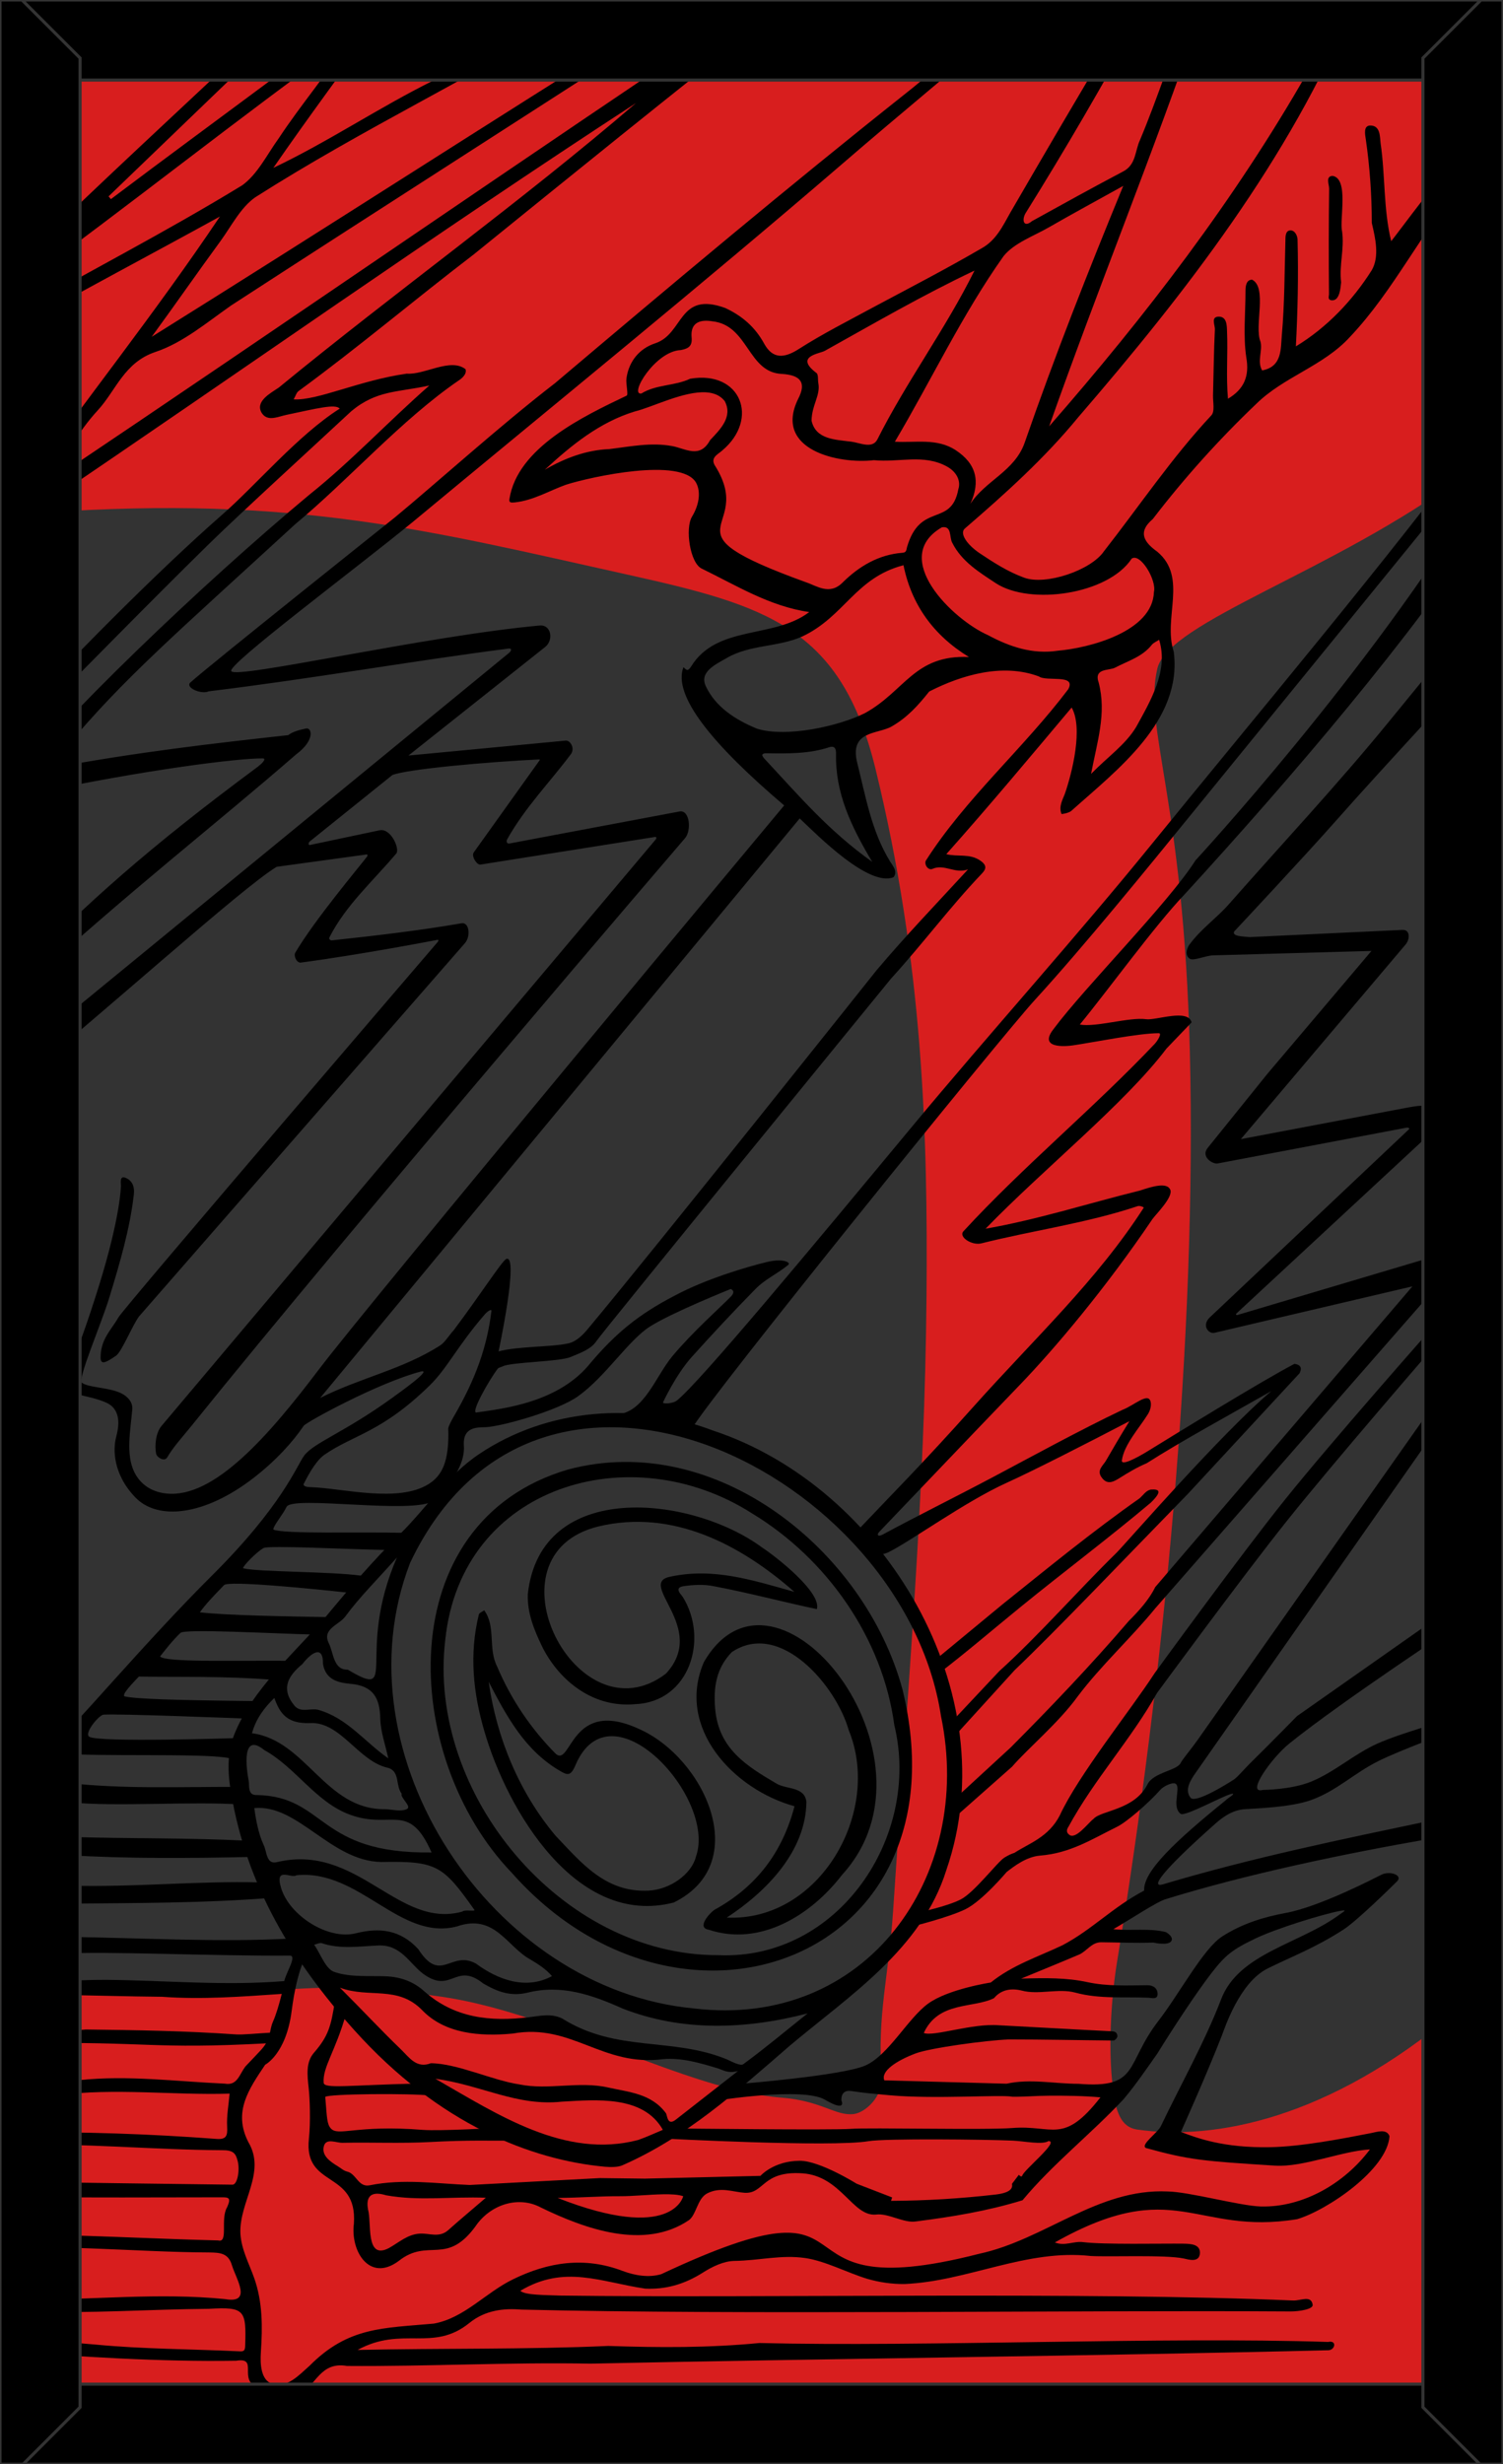 <?xml version="1.0" encoding="UTF-8" standalone="no"?>
<svg
   viewBox="0 0 976 1600"
   version="1.1"
   id="svg9"
   xml:space="preserve"
   xmlns:xlink="http://www.w3.org/1999/xlink"
   xmlns="http://www.w3.org/2000/svg"
   xmlns:svg="http://www.w3.org/2000/svg"><defs
     id="defs9"><clipPath
       id="SVGID_2_-9"><use
         xlink:href="#SVGID_1_-0"
         style="overflow:visible"
         id="use1-4" /></clipPath><path
       id="SVGID_1_-0"
       d="m 960,22 v 1556 c 0,3.3 -2.7,6 -6,6 H 22 c -3.3,0 -6,-2.7 -6,-6 V 22 c 0,-3.3 2.7,-6 6,-6 h 932 c 3.3,0 6,2.7 6,6 z" /></defs><style
     type="text/css"
     id="style1">
	.st0{fill:#FFFFFF;}
	.st1{clip-path:url(#SVGID_2_);}
	.st2{fill:#333333;}
	.st3{fill:#D81E1E;}
	.st4{fill:none;stroke:#333333;stroke-width:2;stroke-linecap:square;stroke-miterlimit:3;}
</style><g
     id="Wikipedia_Cropped"
     style="display:inline"><g
       id="g5"
       style="display:inline"><defs
         id="defs1"><path
           id="SVGID_1_"
           d="m 960,22 v 1556 c 0,3.3 -2.7,6 -6,6 H 22 c -3.3,0 -6,-2.7 -6,-6 V 22 c 0,-3.3 2.7,-6 6,-6 h 932 c 3.3,0 6,2.7 6,6 z" /></defs><clipPath
         id="SVGID_2_"><use
           xlink:href="#SVGID_1_"
           style="overflow:visible"
           id="use1" /></clipPath><g
         class="st1"
         clip-path="url(#SVGID_2_)"
         id="g4"
         style="display:inline"><path
           class="st0"
           d="m 960,22 v 1556 c 0,3.3 -2.7,6 -6,6 H 22 c -3.3,0 -6,-2.7 -6,-6 V 22 c 0,-3.3 2.7,-6 6,-6 h 932 c 3.3,0 6,2.7 6,6 z"
           id="path1"
           style="display:inline;fill:#d81e1e;fill-opacity:1" /><path
           class="st2"
           d="M 507.36,1361.997 C 445.745,1357.167 360.298,1307.02 286.381,1296.409 164.818,1278.957 180.451,1308.847 17.995,1285.962 L 28.817,332.801 c 162.726,-11.174 248.71,11.405 379.001,40.38 90.422,20.108 138.301,34.353 160.723,126.106 30.984,126.793 33.987,237.497 33.107,342.552 -1.071,127.937 -11.727,248.463 -21.706,399.065 -2.824,42.619 -10.357,66.421 -7.467,107.969 0.871,12.516 -10.74,22.964 -18.178,23.779 -11.955,1.311 -20.576,-8.589 -46.937,-10.655 z m 217.979,-87.901 c 30.284,-185.411 51.995,-405.465 47.297,-591.745 -4.163,-165.063 -30.243,-209.027 -21.107,-248.188 7.11,-30.474 114.889,-63.009 198.057,-124.817 -4.632,314.7 -0.361,682.834 -4.993,997.534 -81.638,68.875 -155.734,83.053 -206.121,75.83 -12.53,-1.796 -14.75,-15.746 -16.389,-32.546 -2.274,-23.303 -0.444,-53.419 3.256,-76.07 z"
           id="path2"
           style="display:inline" /><path
           id="path4"
           style="display:inline;opacity:1"
           d="M 198.275,-2.213 C 196.675,-2.151 195.4,-1.6 194,0 176.3,16.3 158.399,32.3 140.699,48.6 95.399,91.099 49.699,133.2 5.699,177 1.899,180.7 7,189.6 12.4,185.4 85,132.701 154.101,77.099 227.301,24.6 213.201,47.2 195.7,67.501 181,89.801 173.4,100.301 167.301,113.101 157.301,120.301 107.601,150.701 55.001,177.7 4.301,206.6 -2.599,209.9 1.7,218.799 8,214.199 52.9,189.099 97.701,165.399 142.801,140.6 101.101,202.799 55.2,260.101 11.9,320.9 6.7,327.9 3.6,335.4 6.1,343.5 c 2,6.3 9.801,2.301 14.701,3.801 L 25.699,329.5 C 154.899,242.2 282.401,151.9 413,66.9 338,131.3 257.499,188.9 181.1,251.6 c -5.2,3.6 -15.8,9 -11.1,16.6 3.8,5.8 10.401,2.302 16.301,1.102 19.887,-4.18 31.543,-7.247 34.291,-3.973 -27.1,17.2 -54.163,49.495 -76.287,68.828 C 102.528,370.664 40.612,433.073 3.547,474.279 l 8.672,2.996 c 34.546,-34.747 84.21,-85.561 123.148,-123.764 20.316,-19.932 72.024,-67.184 92.824,-86.584 16.4,-13.6 29.809,-12.115 50.609,-16.615 -26.7,23.4 -50.602,49.091 -77.902,70.891 C 131.364,379.063 36.388,470.053 5.734,511.557 l 15.242,3.758 c 73.685,-15.616 133.834,-23.042 149.559,-22.893 3.088,0.029 -0.904,3.731 -2.988,5.326 C 95.423,551.211 56.986,585.914 10.508,633.014 l 1.338,11.438 C 84.105,578.405 140.747,534.726 192.379,489.748 c 12.403,-9.222 10.086,-17.467 6.451,-16.742 -3.491,0.697 -8.787,1.977 -11.666,4.318 -47.169,5.191 -98.107,10.941 -155.914,21.756 4.635,-5.878 6.975,-8.194 11.41,-13.51 37.862,-45.378 71.322,-73.793 149.045,-145.211 34.7,-28.8 69.096,-67.948 106.195,-93.348 0,0 5.7,-3.399 4.4,-7.299 -9.8,-7.6 -26.599,3.8 -38.199,2.9 -30.866,4.373 -57.845,17.623 -73.402,16.688 1.2,-2.1 1.801,-4.4 3.201,-5.4 C 232.6,225.6 269.3,194.501 307.5,165.301 371.2,113.701 435,62.001 499.5,11.301 509.2,5.301 502.9,-3.9 493.4,0.4 339.001,103.6 185.198,210 30.699,313.699 40.999,298.499 50.3,280.7 63.5,266.4 75.3,253.6 80.6,235.3 101,228.5 118.7,222.6 134.3,209.4 150,198.4 249.899,133.501 350.401,69.499 450.301,4.699 c 3.2,-3 0.2,-7.8 -4,-5.1 C 440.301,3.2 434.3,6.7 428.4,10.4 317.201,79.8 210.199,149 98.5,218.699 114.7,196.499 127.399,178.1 143.199,156.5 c 7.1,-9.8 13,-21.601 22.4,-28.301 69.8,-44.5 145,-80.099 215.5,-123.398 5,-2.5 2.901,-8.201 -2.699,-5.201 C 344.601,13.9 314.199,35.399 281.6,52.199 246,69.799 213.3,92 177.5,109 c 22.9,-33.2 46.7,-65.001 70.1,-97.801 2,-2.8 5.5,-6.2 2.6,-9.5 -2.5,-2.6 -5.898,-0.4 -8.398,1.4 C 221.501,18.2 201.2,33.301 180.9,48.301 144.601,75.301 108.1,102.101 72,129.301 L 70.5,127.5 c 44.3,-42.6 88.6,-85.3 134,-129 -2.7,-0.35 -4.625,-0.775 -6.225,-0.713 z M 207.902,907.686 519.301,531.4 c 11.8,11.2 44.698,44.499 60.898,38.199 3,-3.7 -0.399,-7.3 -2.299,-10.4 -12,-19.6 -15.701,-41.799 -21.201,-63.699 -5.4,-21.3 13.201,-18.601 22.301,-23.801 10.3,-5.9 17.3,-13.799 24.4,-22.699 20.9,-10.7 47.599,-18.601 71.199,-9.801 5,3.6 24.5,-1.799 19.1,8.301 -29,38.4 -66.9,71.1 -92.6,111.5 -0.9,2.8 1.801,6.199 4.301,5.199 7.9,-3.5 14.599,3.401 23.199,0.301 -20.931,22.764 -40.433,43.012 -59.471,65.592 0,0 -144.645,181.706 -187.896,233.374 -7.01,8.374 -11.92,8.703 -13.103,8.962 -10.128,2.211 -31.702,1.672 -44.363,5.004 0,0 13.475,-63.119 5.038,-60.016 -2.619,0.963 -16.97,23.393 -34.284,46.434 -2.581,2.675 -5.577,7.715 -8.57,9.647 -24.178,15.606 -52.242,21.144 -78.048,34.189 z M 659.738,3.574 c -0.963,-0.225 -1.889,-0.325 -2.639,0.125 C 632.4,20.399 611.499,42.4 588.199,60.6 511.1,121.799 435.6,185.201 360.4,248.801 c -35.7,27.5 -77.825,65.593 -104.084,87.236 0,0 -122.345,97.571 -132.686,107.096 -3.614,3.329 7.151,7.948 11.861,5.75 68.928,-8.446 128.523,-19.201 194.932,-27.799 1.984,-0.257 1.667,1.578 0.332,2.673 L 4.312,691.473 8.625,705.131 C 65.899,659.191 157.162,576.225 179.697,562.811 l 58.598,-8.048 c 0.478,0.407 0.407,0.953 -0.01,1.498 -5.493,7.186 -33.866,40.869 -46.525,62.271 -1.256,2.123 0.921,6.826 3.594,6.469 41.045,-5.491 88.566,-14.75 88.566,-14.75 1.015,-0.137 1.005,0.554 0.218,1.479 0,0 -203.705,237.364 -207.227,243.628 -4.602,8.183 -11.808,14.187 -11.588,26.639 0.323,4.406 3.728,2.579 10.15,-1.824 3.74,-2.866 10.591,-19.792 14.805,-25.414 L 301.891,612.406 c 3.991,-4.612 2.744,-13.781 -2.156,-12.938 -27.237,4.691 -55.107,7.986 -84.056,11.089 -1.13,0.121 -2.34,-0.777 -1.789,-1.866 10.57,-20.888 28.279,-36.549 43.436,-54.506 2.467,-2.922 -3.442,-16.607 -10.781,-15.096 l -45.564,9.621 c -1.016,-0.58 -0.496,-1.396 -0.021,-2.206 l 53.869,-43.309 c 10.144,-3.896 61.957,-8.498 95.221,-10.107 0.55,-0.027 0.587,0.248 0.31,0.635 L 307.641,553.467 c -1.747,2.443 2.038,8.266 4.312,7.906 l 113.568,-17.971 c 0.753,-0.119 0.908,0.91 0.282,1.653 L 104.943,925.797 c -3.937,4.671 -4.513,12.8 -3.594,17.971 0.447,2.512 5.447,5.589 7.241,2.48 3.874,-6.716 10.364,-13.746 15.759,-20.45 104.161,-129.444 320.58,-381.676 320.58,-381.676 4.116,-4.901 3.045,-18.364 -3.594,-17.25 l -110.403,20.788 c -1.911,0.36 -2.319,-1.393 -1.571,-2.726 11.693,-20.844 27.569,-36.84 41.354,-55.26 2.772,-3.704 -0.302,-9.1 -3.414,-8.805 l -102.068,9.703 88.949,-70.621 c 5.511,-4.672 3.534,-14.315 -3.414,-13.836 -73.735,6.649 -198.012,35.121 -200.541,29.65 -3.29,-3.804 79.854,-65.73 118.074,-97.066 92.8,-77 186.1,-152.699 277.6,-231.398 38.2,-33 77.2,-65.001 115.5,-97.801 1.1,-0.9 0.799,-3.501 1.199,-5.301 -0.9,-0.05 -1.899,-0.4 -2.861,-0.625 z M 865.301,114.199 c -4.7,0.3 -2.201,5.501 -2.201,8.301 -0.3,22.7 -0.3,45.499 -0.1,68.199 0.1,1.5 -1.199,4.001 1.801,4.301 5.2,0.4 5.7,-8.099 6.1,-11.699 -1.4,-11.1 2.2,-21.802 0.6,-33.102 -1.8,-7.8 4.601,-34.3 -6.199,-36 z m -135.9,6.5 c -23.2,56.5 -44.2,109.701 -64,166.701 -6.5,18.6 -25.601,24.699 -35.301,39.799 6.7,-14.6 3.9,-26.098 -9.5,-34.898 -12.2,-8 -26.1,-4.7 -39.5,-5.5 23.9,-40.3 43.7,-82.6 70.6,-120.5 6.9,-8.6 19.402,-12.901 29.602,-18.801 15.3,-8.8 30.8,-17.201 48.1,-26.801 z m -96.6,55 c -18.7,37.8 -44.102,71.901 -63.102,109.701 -3.3,6.2 -11.299,2.1 -16.699,1.4 -10.7,-1.4 -23.2,-1.402 -26,-13.602 0.1,-10.2 5.9,-16.498 4.4,-24.398 -0.4,-2.2 0.099,-5.602 -1.201,-6.602 -14.6,-11 2.1,-12.498 5.4,-14.398 32.1,-17.9 64.001,-36.402 97.201,-52.102 z m -175.727,32.629 c 1.664,-0.147 3.476,-0.029 5.326,0.271 23.8,2.4 23,33.501 45.6,34.201 11.9,0.8 15.801,5.599 10.301,16.199 -16.3,33.2 26.399,42.501 49.199,39.801 16.4,1.6 32.3,-4.2 47.4,4.1 6.4,3.5 9.2,9.499 7.4,14.799 -4.6,24.8 -24.701,8 -33.301,37.5 -0.5,1.9 -0.3,3.501 -2.9,3.701 -15.6,1.2 -28.3,8.8 -39,19.4 -8.4,8.4 -16.7,2.099 -23.6,-0.201 C 426.8,343.1 490.899,345.8 464.699,303 c -4.1,-5.8 1.501,-7.9 4.301,-10.5 24.3,-20.4 12.199,-52.2 -20.801,-46.6 -10.1,4.8 -21.999,3.6 -31.699,9.6 -8.3,1.3 9,-27.599 25.6,-28.199 5.3,-1 7.5,-2.801 7,-8.201 -0.675,-7.5 2.982,-10.331 7.975,-10.771 z m 1.605,46.426 c 4.852,0.334 9.02,1.971 11.92,5.646 5.5,10.3 -3,18.5 -9.5,25.4 -6.7,12.4 -16.099,5.299 -24.799,3.799 -13.7,-2.5 -27.301,0.4 -40.701,2 -14.9,0.6 -28.899,5.9 -41.799,13.4 17.3,-16 35.6,-30.9 58.6,-37.9 11.025,-2.625 31.725,-13.349 46.279,-12.346 z m 502.338,62.59 c -71.878,119.318 -184.703,241.287 -184.703,241.287 -17.63,27.822 -71.677,81.997 -92.062,109.391 -10.395,13.067 7.89,11.414 12.527,10.729 13.671,-2.02 42.599,-7.9 55.699,-7.9 2.4,0 -1.1,5.298 -2.6,6.898 -39.1,41.3 -85.827,79.916 -124.279,121.752 -3.306,3.597 5.482,9.363 11.701,7.801 33.732,-8.473 68.5,-13.101 101.6,-24.201 1.2,-0.3 3.196,0.329 3.846,0.997 -30.513,47.411 -71.038,84.967 -110.576,129.223 -33.093,37.042 -52.769,56.642 -77.15,82.359 0,0 8.133,18.807 21.855,12.199 13.723,-6.607 49.698,-32.807 76.791,-45.09 17.829,-8.083 52.358,-25.731 79.758,-40.031 -5.7,9.2 -11.109,18.458 -15.309,25.758 -1.9,3.2 -6.099,6.099 -2.799,10.699 3.6,5.1 7.581,3.02 11.5,0.6 6.08,-3.801 11.203,-6.938 17.803,-9.738 23.56,-14.964 51.653,-30.194 80.973,-46.852 -32.121,27.077 -93.821,98.144 -100.486,104.92 -24.341,23.777 -50.96,54.137 -76.184,76.897 l -30.879,32.875 2.287,8.895 38.541,-42.373 c 28.148,-26.886 72.165,-73.15 112.498,-114.465 l 72.547,-78.346 c 1.918,-3.92 0.183,-5.558 -3.305,-6.1 -20.614,10.704 -79.161,46.751 -94.75,56.381 -8.749,5.405 -17.833,9.868 -17.352,6.326 1.381,-10.166 11.205,-20.898 16.854,-29.932 1.802,-2.882 2.342,-5.988 1.807,-8.174 -1.56,-6.375 -10.593,2.357 -18.297,5.289 -27.594,13.122 -60.941,31.407 -83.527,43.379 -25.978,13.77 -48.336,24.75 -72.206,37.613 -3.147,1.696 -3.959,-0.053 -2.165,-1.791 1.319,-1.278 58.334,-61.251 91.076,-95.217 22.786,-23.638 55.923,-62.92 86.326,-107.873 2.301,-3.2 13.736,-14.442 11.525,-19.165 C 757.679,767.617 748.593,770.222 740.301,773 706.701,781.3 674.2,791.801 640,797.801 c 37.238,-38.492 90.389,-81.146 117.484,-116.971 l 16.299,-17.01 c -2.404,-9.121 -23.051,-1.147 -29.564,-2.059 -10.806,-1.512 -32.814,5.455 -43.014,3.455 17.534,-21.271 48.804,-64.394 67.744,-84.193 71.242,-77.795 148.109,-168.149 196.381,-242.115 z m -349.418,25.057 c 6.6,-1.2 4.801,6.4 6.701,9.9 6.2,12.4 17.698,19.298 28.398,26.398 22.3,14.5 72.901,7.3 88.201,-16 5.6,-3.9 16.4,14.101 14.4,21.801 -0.8,25.6 -42,36.3 -62.4,38 -16.2,2.5 -31.201,-2.5 -45.301,-10.1 -23,-10.1 -64.1,-50.2 -30,-70 z M 586.699,367 c 5.2,25.7 19.6,45.6 42.5,59.6 -35.5,-1.6 -41.5,22.1 -67.5,36.4 -17,8.6 -51.499,16.1 -70.199,10.1 -14.1,-5.8 -26.8,-14.1 -33.1,-27.4 -4.6,-9.5 6.4,-14.3 13.6,-18.5 15.1,-8.8 33.4,-6.9 49.1,-14 C 548.499,400.199 555.499,375.1 586.699,367 Z m 377.518,25.376 c 0,0 -42.72,52.258 -62.893,76.91 -33.391,40.805 -67.923,77.582 -103.471,117.964 -8,9.088 -17.874,15.708 -25.628,26.287 -1.807,2.669 -2.794,6.949 0.365,8.955 2.522,1.602 10.202,-2.043 15.127,-2.181 l 102.861,-2.874 -67.566,79.785 -38.814,48.16 c -4.603,5.711 3.289,10.632 6.469,10.062 l 122.467,-23.215 c 1.683,-0.319 2.273,0.564 1.883,0.932 L 785.635,855.357 c -5.598,5.287 -0.693,10.9 2.875,10.062 L 917.172,835.23 750.191,1030.471 c -3.917,7.93 -10.164,15.002 -17.191,22.029 -24.504,28.527 -50.361,55.7 -76.838,82.254 l -35.832,32.971 -0.508,12.453 37.355,-33.051 c 10.419,-12.053 30.205,-28.461 42.623,-45.627 15.013,-19.986 34.554,-37.828 50.391,-57.211 l 186.864,-213.68 -7.188,-14.375 -126.365,37.598 c -0.888,0.264 -1.134,-0.508 -0.54,-1.06 L 929.868,735.009 c 2.628,-2.439 11.609,-8.567 1.181,-15.222 -4.557,-2.908 -10.217,-1.926 -18.908,-0.281 L 805.76,739.633 912.859,613.125 c 2.63,-3.106 3.084,-9.591 -2.156,-9.344 l -99.252,4.678 c -3.557,-0.464 -11.476,-0.275 -10.064,-3.594 0,0 45.657,-48.756 65.517,-71.255 31.731,-35.947 95.551,-104.495 95.551,-104.495 z m -211.518,23.025 c 6.2,20 -5.498,39.5 -14.898,56.6 -7,11.6 -18.401,19.3 -29.301,30.5 4,-21.1 10.1,-39.2 5,-59.1 -3.5,-9.8 6.7,-7.8 10.6,-9.9 8.4,-4.4 17.7,-7 23.9,-14.9 1.2,-1.4 3.099,-2.099 4.699,-3.199 z M 540.678,484.904 c 1.809,0.277 2.298,2.17 2.223,4.795 -0.5,24.7 9.3,46.2 23.5,69.9 -28.5,-20.3 -47.201,-42.499 -70.301,-67.299 -2.3,-2.6 -0.6,-3.301 2,-3.201 13.6,0.2 27.201,0.4 40.301,-3.9 0.925,-0.3 1.674,-0.387 2.277,-0.295 z M 319.125,851.188 c -2.777,22.534 -9.644,43.232 -24.742,69.066 -0.917,1.57 -3.348,6.089 -3.308,7.264 0.732,21.654 -4.119,30.671 -12.803,36.119 -19.629,12.314 -55.72,2.695 -76.004,1.992 -1.655,-0.057 -5.001,-0.095 -5.179,-1.876 4.303,-8.669 9.026,-16.074 13.662,-19.253 19.203,-13.168 37.192,-14.454 68.479,-45.144 11.171,-10.958 17.931,-25.556 35.576,-45.934 2.088,-2.412 4.484,-3.567 4.32,-2.235 z m 64.657,33.404 c -20.711,26.293 -57.275,29.999 -74.372,32.53 -4.029,0.597 7.872,-20.622 13.768,-28.391 0.617,-0.812 2.454,-1.142 3.206,-1.539 5.374,-2.832 36.903,-2.984 44.153,-6.086 5.703,-2.439 13.081,-4.821 16.697,-10.253 4.344,-6.526 191.464,-235.552 191.464,-235.552 20.2,-22.1 38.2,-46.401 59,-68.201 2.3,-2.5 3.7,-4.999 -1.1,-8.299 -6.9,-4.8 -14.6,-2.301 -22.1,-4.201 28.3,-31.8 54.301,-62.999 81.4,-95.199 7.5,13.1 0.5,41.8 -4.4,56 -1.6,4.1 -4.099,8.4 -2.199,13.1 0.1,0.2 5.1,-0.599 6.6,-2.199 29.5,-26.4 72.099,-58.402 66.299,-103.102 -7.2,-22 9.3,-48.099 -10.6,-64.898 -8.2,-5.9 -13.4,-12.501 -3,-21.301 20.4,-26.6 42.8,-51.5 67,-74.6 18,-17.8 43.6,-24.6 60.9,-43.5 29.2,-30.8 47.101,-69.8 74.9,-101.5 7.7,-8.4 16.2,-16 24.4,-24 3.9,-3.8 0.6,-8 0.1,-11.9 -15.3,-4.3 -62,62 -72.5,75.1 C 898.3,135.9 899.6,114 896.5,92.9 896,88.9 896.5,81.3 889.6,81.5 c -4.3,0.2 -3.199,5.8 -2.699,8.9 2.6,18 3.9,36.2 3.9,54.4 2.3,9.7 5.1,21.7 0,30.6 -12.5,19.8 -29.201,37.3 -49.301,49.5 1.2,-22.9 1.7,-45.9 1.1,-68.9 0.1,-2.7 -1.7,-6.7 -4.9,-6.4 -3,0.3 -3,4 -3,6.9 -0.6,20.3 -0.499,40.601 -2.299,60.801 -0.8,8.9 0.399,20.799 -12.801,23.199 -3.5,-5.9 0.5,-12.999 -1.1,-18.699 -4.1,-10.2 4.6,-35.001 -5.4,-40.201 -3.7,0 -4.299,3.9 -4.299,7.1 0,14.5 -1.6,29.2 0.5,43.4 2.2,12.3 -1.6,20.701 -11.9,26.801 -1.3,-14.4 3.9e-4,-29.1 -0.6,-43.6 -0.1,-4 -0.102,-9.901 -5.602,-9.701 -5.1,0.2 -2.099,5.6 -2.299,8.4 -0.7,14.2 -0.801,28.499 -1.201,42.699 -0.1,4.4 1.3,10.5 -1.1,13 -25.6,27.4 -46.599,58.701 -69.699,88.201 -8.5,12.5 -37.901,22.299 -51.801,17.199 -10.7,-3.9 -19.8,-9.8 -29.1,-16 -8.2,-5.6 -13,-12.8 -9.5,-15.9 C 652.6,320.699 678.2,297.7 700.1,271 769.899,190.1 837.501,103 878.4,3.9 876.9,3.8 874.999,2.7 873.699,3.5 870.399,6.3 865.8,9.2 865,12.9 862.2,25.6 854.9,36.199 848.9,47.199 801.701,129.899 743.9,205.201 681.301,276.801 c 31.6,-89.6 67.7,-177.702 98.5,-267.602 0.8,-2.3 4.499,-4.099 1.799,-7.199 -0.6,-0.6 -1.199,-1.199 -1.799,-1.699 -0.4,-0.675 -1.001,-0.725 -1.686,-0.398 -2.053,0.98 -4.864,5.348 -5.314,6.398 -11.9,27.8 -20.902,56.999 -32.602,84.799 -3.2,6.8 -2.399,15.801 -10.799,20.201 -19.9,10.5 -39.601,21.399 -59.301,32.299 -5.2,4.4 -6.699,-0.4 -4.299,-4.9 C 692.001,96.699 716.8,54 740.5,10.5 c 0.6,-1.1 -1.299,-4.6 -2.699,-5.1 -0.7,0 -1.3,1.2 -2,1.6 -7.3,3.7 -9.2,11.4 -13,17.6 C 700.201,62.199 678.1,100.1 656.1,138 c -5,8.9 -9.299,18.101 -18.799,23.301 -23,13.4 -46.601,25.599 -70.201,38.199 -16.2,8.8 -32.699,17.1 -48.199,27 -9.6,6.2 -17.101,6.8 -22.701,-3.4 C 490.299,212.3 481.9,205.1 471,200 c -30.7,-11.2 -26.8,16.7 -45.5,22.9 -10.1,3.3 -17.099,11.499 -18.699,22.699 -0.5,3.8 1.4,10.801 0.1,11.301 -28,13.4 -71,33.699 -76.1,67.199 -0.4,2.5 1.3,2.3 3.6,2.1 12,-1.3 22.299,-7.6 33.199,-11.5 16.4,-5.2 74.8,-17.999 84.4,-1.299 3.5,6.4 1.6,15.1 -2.6,22 -4.7,7.7 -1.301,30.299 6.299,33.799 22.6,11 44.101,24.501 69.801,28.201 -23,17.6 -60.001,8 -76.801,35.5 -2.1,3 -2.598,2.499 -4.898,0.299 -6.993,18.401 18.382,49.752 65.42,89.766 0,0 -269.323,322.778 -302.359,366.488 -33.037,43.71 -68.106,83.354 -98.602,80.305 -11.292,-1.129 -17.788,-7.252 -21.083,-14.02 -5.604,-11.509 -2.426,-27.246 -1.28,-40.617 0.49,-5.717 -4.495,-9.824 -10.166,-11.689 -8.135,-2.675 -18.666,-2.756 -22.496,-5.576 -3.12,-2.298 12.225,-37.196 17.922,-55.924 6.669,-21.923 13.186,-43.967 15.756,-66.328 0.637,-5.541 -1.319,-9.322 -5.59,-10.928 -2.988,-1.124 -3.116,1.636 -2.797,5.082 0,0 9.67e-4,19.315 -14.484,65.82 -14.485,46.506 -23.379,62.516 -22.871,66.074 0.508,3.558 24.812,5.18 31.512,11.436 5.603,5.232 4.463,13.542 2.701,20.15 -1.993,7.472 -2.193,23.815 12.547,39.062 14.739,15.248 45.234,11.689 76.746,-12.707 14.564,-11.275 25.367,-23.262 32.531,-33.822 1.65,-2.432 48.796,-28.095 75.838,-35.174 8.673,-2.271 -13.376,13.426 -18.961,17.455 -30.46,21.973 -50.486,28.787 -56.593,37.113 -4.905,6.687 -14.364,32.685 -60.21,78.2 -42.815,42.506 -94.279,103.783 -97.329,103.763 l 2.475,14.848 8.133,-2.828 c 33.705,1.179 96.755,-0.907 101.115,3.537 l 1.414,-14.143 c 0,0 -89.018,2.966 -95.111,-0.875 -3.625,-2.285 6.293,-14.05 9.154,-14.326 8.338,-0.804 91.555,2.49 91.555,2.49 l 6.777,-11.332 c -52.659,-0.563 -76.919,-1.376 -84.33,-2.994 -3.035,-0.663 5.927,-9.582 9.023,-12.914 25.737,0.435 55.574,-0.458 87.328,2.121 l 10.252,-12.375 c -37.306,-0.248 -80.612,1.127 -83.791,-2.828 4.099,-5.156 8.064,-10.331 13.287,-15.326 3.548,-2.719 59.19,0.477 88.535,1.184 l 9.918,-11.332 c -29.227,-0.471 -69.634,-1.204 -85.932,-3.164 4.502,-6.124 8.584,-10.23 15.733,-17.677 2.875,-2.994 55.39,2.181 80.963,4.95 l 8.309,-11.049 c -20.457,-2.829 -67.919,-2.357 -76.898,-4.86 -0.467,-1.065 8.625,-10.514 13.257,-13.082 3.461,-1.919 53.446,0.825 80.169,1.237 l 11.047,-11.138 c -28.284,-0.707 -77.749,0.924 -84.852,-2.121 -0.185,-2.224 6.133,-9.619 8.609,-14.742 3.691,-7.637 82.294,5.159 95.523,-3.961 0,0 20.857,-18.022 19.609,-35.744 -0.893,-12.678 9.331,-11.806 14.143,-12.02 10.423,-0.462 46.971,-10.697 60.105,-20.152 18.044,-12.99 32.509,-36.256 46.668,-45.256 14.094,-8.959 52.326,-24.306 52.326,-24.306 0,0 3.856,1.125 0.006,5.044 -7.632,7.769 -24.589,22.713 -37.816,38.519 -10.973,13.112 -18.361,36.798 -36.292,37.86 l 49.117,8.973 c 10.495,-19.003 200.049,-253.519 222.381,-277.932 32.144,-35.138 73.337,-85.876 102.602,-121.807 l 190.865,-234.342 -3.953,-11.502 C 905.767,357.768 808.807,472.965 748.01,547.938 700.83,606.117 640.691,673.148 592.846,730.787 526.757,810.404 454.84,897.069 439.592,909.311 c -2.728,2.19 -9.492,2.371 -9.033,1.212 0,0 8.175,-17.84 18.806,-29.645 12.206,-13.553 26.583,-29.069 41.269,-43.998 6.316,-6.42 13.523,-9.381 21.222,-15.576 1.981,-1.594 -3.391,-4.413 -13.711,-1.925 -13.154,3.171 -40.066,11.076 -60.449,22.099 -22.914,11.923 -37.658,24.02 -53.914,43.112 z m 363.458,82.571 c -3.223,0.788 -4.412,3.184 -7.299,5.744 -30.677,21.541 -59.866,45.481 -89.096,68.896 l -44.746,36.977 3.049,8.133 c 17.933,-13.662 34.659,-28.103 53.691,-43.605 27.522,-22.417 57.261,-44.743 84.365,-67.564 7.931,-7.668 5.419,-8.996 0.035,-8.58 z m -702.59,190.561 1.312,12.539 c 28.992,2.999 79.272,-0.817 110.662,1.414 l -2.727,-11.479 c -36.5,-0.072 -73.184,1.519 -109.248,-2.475 z m 0.78,34.989 -0.927,11.862 c 37.929,2.293 79.128,2.043 121.27,1.061 l -4.729,-10.448 c -40.265,-2.021 -76.697,-1.271 -115.613,-2.475 z m 123.921,29.523 c -42.427,-1.061 -79.277,3.197 -125.158,2.121 l -0.354,11.668 c 44.451,-0.377 88.961,-0.342 131.7,-3.714 z m 69.635,212.348 c 2.5,8.6 -1.901,33.3 13.699,25 6.4,-3.6 12.1,-8.899 19.9,-9.299 6.2,-0.4 12.6,2.899 18.4,-2.201 7.7,-6.9 15.7,-13.5 24.5,-21.1 -22.5,-0.9 -42.901,2.3 -64.801,-1.6 -1.675,-0.525 -3.368,-0.901 -4.936,-0.996 -4.702,-0.286 -8.264,1.945 -6.764,10.195 z m 163.809,-8.598 c -12.671,-0.083 -26.395,1.015 -40.695,1.115 74.683,29.327 81.562,-1.1 81.562,-1.1 -2.967,-1.094 -7.673,-1.359 -13.066,-1.266 -8.988,0.155 -19.882,1.302 -27.801,1.25 z m -191.576,-64.466 c 1.098,13.652 1.104,17.651 3.604,20.444 4.87,5.442 16.387,-2.489 59.479,0.938 11.502,0.915 50.824,-1.4 50.824,-1.4 l 10.25,8.375 c -18.247,0.256 -29.965,-0.496 -56.176,0.926 -18.817,1.02 -37.799,0.1 -56.699,0.5 -4.1,0.1 -10.5,-3.202 -12.1,1.898 -1.9,6.2 3.8,10.201 8.9,13.301 2,1.2 3.9,3 6.1,3.5 6,1.3 7.199,10.4 14.699,8.9 21.6,-4.4 43.3,-1.101 64.9,-0.201 l 84.582,-4.486 29.111,0.359 75.113,-1.797 c 0,0 8.606,-9.752 25.582,-9.795 13.027,-0.033 36.883,14.889 36.883,14.889 l 23.059,8.912 -0.73,2.219 c 22.7,-0.1 45.4,-1.5 68,-4.1 9.161,-1.114 11.232,-3.848 10.537,-6.934 l 4.455,-5.873 c 0.955,1.047 1.762,1.452 2.209,0.605 0.9,-3.7 24.6,-22.6 17,-22.5 -3.946,2.55 -15.948,0.01 -23.072,-0.303 -17.773,-0.778 -82.823,-1.5 -93.729,0.353 -24.156,4.107 -133.75,-1.75 -133.75,-1.75 l 9.25,-6.5 c 0,0 100.908,1.164 113,0.25 12,-0.907 87.587,0.839 104.834,-0.537 26.708,-2.131 33.021,11.113 57.266,-19.912 -11.1,-1 -22.4,-1.125 -33.725,-1.062 -8.773,0.049 -14.645,0.72 -23.367,0.674 -7.079,-1.539 -49.729,1.683 -79.447,-0.939 -24.042,-2.121 -19.093,-2.121 -25.811,-2.828 -6.717,-0.707 -5.828,6.262 -5.828,6.262 -10e-6,0 3.707,7.882 -10.789,-0.604 -14.496,-8.485 -71.389,0.756 -71.389,0.756 l 15.557,-10.959 c 0,0 67.5,-5.355 82.35,-12.072 14.849,-6.717 27.405,-30.501 40.486,-40.047 13.081,-9.546 40.725,-13.742 40.725,-13.742 C 657.436,1275.884 673.998,1270.62 690,1263 c 19.3,-10.2 32.349,-24.532 52.972,-35.472 -0.686,-12.408 20.298,-32.169 52.904,-58.56 1.229,-1.398 6.821,-4.463 4.24,-4.279 -4.101,0.293 -30.452,14.989 -33.365,13.053 -4.126,-2.742 -2.584,-10.479 -2.584,-10.479 0.142,-3.503 1.454,-8.067 -1.049,-9.235 -1.794,-0.837 -7.421,1.59 -9.571,4.016 -7.881,8.89 -21.953,21.029 -28.205,24.097 -16.4,8.1 -30.338,17.109 -49.838,18.68 -8.937,0.72 -16.688,6.688 -21.811,10.652 0,0 -15.83,18.835 -26.758,24.172 -10.928,5.337 -33.545,10.928 -33.545,10.928 l 3.305,-8.895 c 0,0 18.297,-3.812 27.191,-8.387 8.895,-4.574 23.828,-24.34 28.246,-27.098 2.776,-1.733 4.909,-2.61 6.609,-3.152 9.5,-6.2 22.1,-10.101 29.4,-24.201 12.141,-26.32 45.734,-67.95 61.627,-92.428 0,0 55.298,-76.138 84.74,-112.814 31.114,-38.758 97.037,-113.209 97.037,-113.209 l -0.719,14.375 c 0,0 -64.53,74.383 -95.24,112.85 -29.095,36.444 -84.275,111.668 -84.275,111.668 -16.751,30.011 -40.733,55.943 -57.57,86.959 -1.2,1.8 -1.301,3.501 0.299,4.801 4.1,4.2 12.5,-7.4 16,-10 5.023,-5.722 26.638,-5.61 35.113,-22.508 3.896,-7.768 19.193,-8.912 21.492,-13.79 1.078,-2.287 6.859,-9.047 11.27,-15.312 l 151.221,-214.789 v 18.385 L 776.988,1150.245 c -3.186,4.548 -8.539,11.889 -3.598,17.321 3.933,2.652 21.22,-7.855 27.844,-12.113 2.402,-1.544 6.323,-6.402 10.454,-10.473 C 826.285,1130.594 842.25,1114.25 842.25,1114.25 l 105.932,-74.404 2.121,12.729 c 0,0 -79.102,52.081 -113.088,79.504 -11.415,9.21 -28.46,33.078 -17.164,30.105 0,0 18.452,-0.087 31.307,-5.357 15.337,-6.288 28.006,-17.969 43.133,-24.748 14.963,-6.706 46.668,-15.557 46.668,-15.557 l -0.707,8.486 c 0,0 -30.663,11.16 -45.254,18.385 -16.193,8.018 -27.025,19.382 -44.045,25.451 -13.25,4.725 -36.495,5.393 -42.841,5.837 -8.756,0.612 -15.386,6.115 -19.288,9.579 -34.459,30.584 -42.095,41.476 -34.079,39.305 58.153,-17.399 116.748,-29.385 174.901,-41.634 l -0.53,11.843 c -56.648,9.859 -120.026,23.123 -172.552,39.401 -5.796,1.796 -21.831,12.488 -33.764,19.426 12.149,1.224 23.307,-0.837 34.09,1.906 0,0 5.238,2.875 3.574,5.726 -1.969,3.374 -11.664,1.068 -11.664,1.068 -11.3,0.4 -22.501,-0.101 -33.801,-0.201 -6.4,-0.1 -9.4,5.8 -14.5,8 -11.7,5 -23.6,9.8 -37.6,15.6 16.1,-0.5 29.7,-0.599 43.1,2.301 12.9,2.8 25.9,2.1 38.9,2 4,0 6.6,2.099 6.6,5.699 0,3.8 -3.8,2.5 -6,2.4 -15.8,-0.7 -31.498,1.001 -47.398,-3.299 -10.9,-3 -23.801,1.599 -34.701,-1.301 -8.235,-2.11 -14.333,0.268 -18.109,4.877 -13.516,6.769 -36.089,1.828 -45.615,22.623 6.363,2.571 31.531,-6.445 48.85,-5.006 24.507,1.241 48.952,2.726 73.475,3.906 2.5,0.1 3.4,1.499 3.4,3.299 0,0.9 -1.6,2.701 -2.5,2.701 -22.7,-0.2 -45.4,-0.701 -68.1,-0.701 -15.306,0.619 -51.061,5.563 -60.262,9.02 -12.691,4.768 -22.949,11.622 -20.488,17.531 l 79.369,2.184 c 15.529,-3.406 31.155,0.066 46.682,0.066 39.997,3.243 30.076,-12.464 51.971,-40.881 13.799,-17.909 29.174,-47.005 41.479,-54.869 13.198,-8.435 27.364,-12.642 41.344,-15.216 22.081,-4.067 58.564,-23.09 61.871,-24.748 5.701,-2.858 14.205,0.335 10.254,4.242 -2.63,2.601 -25.786,25.541 -35.002,31.467 -18.494,11.891 -33.35,17.333 -49.127,25.17 -18.201,9.041 -27.842,38.829 -29.59,43.336 -9.5,24.5 -26.65,62.75 -26.65,62.75 9.972,3.768 27.275,10.512 58.15,9.9 20.172,-0.4 46.401,-5.45 65.301,-9.15 3.8,-0.7 10.1,-3.1 12,2 -1.4,21.6 -40.4,48.1 -60,53.9 -66.5,10.8 -79.101,-29 -157.301,15.1 6.5,2.6 12.201,-0.999 18.301,-0.199 13.6,1.7 51.598,0.8 65.398,1 4.7,0.1 10.7,0.4 10.5,6.1 -0.3,6.6 -7.7,4.1 -10.6,3.5 -12.1,-2.5 -48.199,-0.9 -60.299,-1.6 -41.8,-4.7 -79.701,16.399 -120.9,18.199 -8.2,0.1 -16.401,-1.1 -24.301,-3.4 -12.853,-3.924 -27.231,-11.576 -40.148,-13.459 -15.725,-2.292 -30.02,1.64 -46.051,1.859 -6.9,0.095 -14.4,3.7 -20.5,7.6 -12.3,7.8 -24.5,11 -37.4,10.4 -28.7,-4.2 -52.4,-15.8 -81.1,1.4 2.9,2.9 16.5,2.7 25.9,3.1 135.099,1.7 340.601,-2.601 476,3.199 4.8,0.2 11.7,-3.699 12.6,2.801 0.4,2.9 -8.901,4.301 -14.201,4.301 -143.299,-0.9 -356.6,2.299 -499.799,-1.201 -10.9,-0.9 -23.1,0.2 -33.5,8.6 -23.7,19.3 -43.701,1.702 -72.701,17.602 54.2,-1.2 108.701,-0.202 162.801,-2.602 32.7,1.1 65.2,1.302 98.1,-1.898 106.899,2.6 262.301,-4.201 369.301,-0.701 6.1,-1.3 4.5,5.5 0,5.4 -143.699,3.6 -335.401,5.599 -479,8.699 -52.5,-1 -106,1.9 -158.1,1.5 -17.1,-3 -20.1,12.302 -30.5,18.602 156.899,-0.6 313.8,-1.802 470.699,1.898 64.7,1.3 129.5,-2.499 194,2.201 5.7,0.5 4.399,8.7 -1.301,8 -248.499,-0.5 -496.9,1.2 -745.199,-1.9 -34.2,-0.401 -68.301,-0.1 -102.4,-0.1 -4.4,0.3 -7.5,-1.2 -7.6,-6.5 0,-4.7 3.601,-5.5 6.801,-5.5 53.3,-0.3 107.1,-0.7 160,0.9 -0.9,-1.3 -1.601,-3.101 -2.801,-3.701 -12.5,-5.2 1.1,-19.699 -13.6,-17.299 -49.9,0.8 -100.501,-2.601 -149.801,-6.201 6,-10.3 46.401,-5.099 58.301,-4.299 31.1,3 62.4,2.898 93.6,4.398 2.8,0.2 3.599,-0.498 3.699,-3.398 0.8,-23.6 -0.3,-25.501 -23.5,-24.201 -39,0.3 -77.9,3.201 -117,1.701 C 13.899,1500.801 6.5,1502.2 6,1497 c -0.4,-4.1 8.299,-4.002 11.699,-3.8 42.6,0.1 85.7,-4.698 128.5,-0.398 17.9,3.1 7.1,-13.1 4.4,-22 -2.3,-7.8 -7.499,-8.201 -14.799,-8.301 -23.8,-0.1 -47.601,-1.5 -71.4,-2.4 -19.8,-0.7 -39.501,-1.499 -59.301,-2.299 -8.4,0.6 -3.8,-6.4 1,-6.9 45.3,-0.1 90.3,2.699 135.6,3.799 6.8,1.8 1.201,-14 5.801,-21.6 3,-6.7 0.601,-6.4 -4.699,-6.4 -42.3,0.099 -84.501,0.2 -126.701,-0.1 -5.2,-0.1 -14.299,0.9 -14.299,-4.9 10e-8,-5.8 8.699,-5.5 14.299,-5 45.1,0.6 89.901,1.301 134.9,1.801 3.2,0 4.8,-9.4 3.4,-15.1 -1.3,-5.3 -2.8,-7.401 -10.6,-7.301 -44.9,-0.2 -90,-4.799 -135,-3.299 -9.1,1.4 -8.7,-7.801 0,-8.201 44,-0.6 88,0.901 132,4.201 6.2,0.4 6.999,-2.101 6.699,-7.801 -0.4,-7.2 1,-14.5 1.6,-21.6 -36.4,1.1 -74.7,-3.8 -111.5,1 -10.9,1.6 -22,1.699 -33.1,2.299 -7.6,-2.1 -0.2,-7.999 3.6,-7.699 14.5,-1.8 29.1,-2.8 43.6,-4.4 31.5,-3.3 62.901,0.901 94.301,2.301 8.3,1.5 9.4,-6.201 13.5,-11.301 3.5,-3.6 6.606,-6.981 9.615,-10.154 1.594,-1.719 2.747,-3.264 3.605,-4.695 -74.701,3.943 -74.209,-1.288 -157.371,-0.1 -4.5,0.8 -7.299,-2.1 -2.199,-5.1 13.9,-2 28.4,-2.601 42.6,-3.801 33.5,0.4 63.596,0.849 97.699,3.199 4.09,0.282 14.531,-0.746 21.854,-1.129 0.503,-2.383 0.855,-4.753 2.115,-7.568 1.867,-4.17 3.783,-10.621 5.551,-17.625 -25.876,1.78 -51.728,3.752 -77.668,1.873 -22,-0.2 -44.602,-0.899 -66.602,-1.199 -4.1,-0.1 -10.999,2.299 -12.199,-2.301 -1.55,-6 19.624,-7.525 42.387,-7.5 38.758,0.328 76.929,4.009 115.699,0.791 1.316,-5.856 8.504,-16.572 3.586,-16.531 -48.488,0.398 -121.953,-3.035 -147.16,-1.211 l 1.061,-10.959 c 49.653,0.63 100.848,3.728 148.406,1.006 l 8.984,10.065 c 0,0 -6.469,8.983 -10.062,37.016 -3.594,28.033 -17.201,34.924 -17.201,34.924 -10.4,15.6 -21.098,30.501 -10.898,50.301 11.7,19.7 -6.001,38.699 -5.201,59.199 0.6,10.5 5.6,19.5 9,29.1 5.5,15.7 5.401,31.702 4.301,48.102 -0.5,7.5 -0.1,18.3 7.6,20.6 9.4,2.8 17,-5.6 24.1,-11.9 25.1,-25.3 47.8,-24.301 80.6,-27.301 19.9,-3.6 33.7,-20.199 51.5,-28.799 22.9,-11.2 46.402,-14.8 71.102,-5.4 8,3 17,4.5 25.1,2.1 149.899,-70.4 61.6,23.901 206.299,-13.199 42.9,-9.2 77,-42.6 122.5,-40.5 13.9,0.2 46.9,9.35 60.5,9.75 27.2,0.7 54.2,-14.751 70.9,-37.051 -17.6,0.9 -43.535,11.683 -61.4,10.551 -46.631,-2.955 -55.714,-3.622 -84,-11.451 -4.066,-1.958 7.52,-9.786 9.639,-14.226 12.649,-26.502 28.599,-54.836 39.125,-82.365 11.504,-30.087 51.319,-35.895 77.158,-55.18 2.206,-1.646 5.427,-3.206 0.049,-2.19 -11.416,2.156 -41.277,11.4 -54.668,17.791 -15.556,7.425 -19.798,10.959 -28.959,22.764 -9.545,12.3 -25.512,36.64 -34.951,51.979 -7.656,10.898 -14.509,20.861 -21.893,29.629 -21,22.5 -46.099,42.099 -65.699,65.699 -22.8,7 -45.562,10.754 -69.162,13.754 -7.9,1.3 -18.037,-5.553 -26.037,-4.453 -15.169,1.399 -22.614,-25.062 -47.723,-26.773 -26.398,-1.799 -24.735,13.537 -37.734,12.623 -7.343,-0.516 -15.497,-4.09 -24.133,0.412 -6.418,3.345 -6.95,13.714 -11.811,17.338 -29,19.7 -67.601,5.701 -96.201,-8.199 -14,-7.5 -31.299,-2.4 -41.199,10.5 -19.7,28.5 -31.499,8.599 -51.199,24.299 -18.8,13.9 -31.3,-6.299 -29,-24.299 2.4,-35 -32.801,-22.701 -29.201,-55.201 1.148,-10.874 0.594,-25.875 -0.125,-32.473 -0.977,-8.968 -1.894,-17.159 3.338,-23.217 9.436,-10.925 11.141,-17.101 13.723,-34.055 l 7.115,8.896 c -6.775,24.092 -15.293,34.487 -14.467,44.615 0.388,4.052 16.957,1.439 60.411,0.487 l 8.949,7.791 c -12.769,-1.57 -66.754,-1.154 -68.324,0.874 z" /><path
           d="m 404.059,1405.962 c 41.473,-18.142 74.475,-47.975 108.775,-77.675 38.9,-32.7 85.7,-62.8 101.7,-114.1 39.6,-114.6 -40.1,-248.6 -151.7,-285.4 -49.5,-18.8 -107.1,-14.5 -151.5,15.2 -20.8,13.8 -34.5,35.3 -52,52.5 -17.2,16.9 -33,35.4 -48.4,54 -19.422,22.41 -47.295,46.59 -58.777,75.639 -4.658,11.784 -4.462,24.548 -2.066,38.141 10.034,60.051 39.743,109.117 79.965,153.899 55.063,61.307 115.34,84.373 162.795,88.688 3.292,0.299 8.309,0.377 11.209,-0.891 z m 10.275,-16.475 c -47.4,12.4 -90.8,-16.35 -131.6,-39.75 29.8,4 52.8,18.05 82.2,14.85 22,-1.2 52.8,-4.3 65.5,18.3 -5.3,2.2 -10.6,4.7 -16.1,6.6 z m -148,-374.8 c 83.8,-176.4 320.6,-58.5 344.7,99.5 21.8,104.5 -48.8,203.2 -160.2,189.9 -131.3,-12.1 -232.7,-164.6 -184.5,-289.4 z m -42.2,35 c 9.4,-12.8 20.9,-24.1 33.6,-38.4 -27.2,62.9 2.2,93.1 -31.9,72.8 -9.3,0.4 -9.2,-10.8 -12.3,-17.1 -4.7,-9.3 6.6,-11.9 10.6,-17.3 z m -27.8,30.8 c 5.9,-7.6 13.6,-12.6 13.4,-0.1 1.8,10.7 10.5,12.2 17.8,12.9 14.8,1.3 19.1,9.1 19.4,22.6 0.2,8.5 3.3,16.9 5.2,25.8 -15.1,-10.5 -26.5,-26 -45.1,-31.4 -5.3,-1.6 -11.6,2.3 -15.9,-2.9 -9,-11 -4,-19.3 5.2,-26.9 z m -18.2,22 c 3.8,10.7 8.8,16.8 23.2,16.3 19.9,-1.1 31.5,25.1 50.8,29.1 7.6,2.3 4.7,11.5 8.6,16.6 0.2,0.3 -0.1,1 0.1,1.5 1.2,3 6.2,7.2 3.4,8.6 -3.8,1.9 -9.4,0.3 -14.2,0.1 -38.8,0.5 -51.2,-44.7 -86.4,-49.3 2.5,-9.3 7.9,-16.5 14.5,-22.9 z m -16.6,54.1 c -1.7,-8.9 -4.7,-32.3 10.2,-20.2 20.3,11.2 33.2,33.6 55.3,41.8 27,10.1 38.4,-9 53.2,24.6 -74.3,1 -68.2,-36.2 -113.3,-37.3 -6.3,0.5 -4.9,-6.2 -5.4,-8.9 z m 9.6,41.2 c -3.3,-7.2 -4.9,-15.8 -6,-23.8 28.4,-2.7 49.6,34.5 82.6,35 35.8,-0.7 39.9,2.2 60.2,30.9 1.5,1.6 -6.2,-0.3 -7.7,1.3 -41.9,11.6 -67.9,-44.7 -120.5,-32.1 -7,1.7 -6.4,-7.2 -8.6,-11.3 z m 11.4,28.1 c -4.4,-14.5 7,-5.8 9.9,-8.3 41,-4.1 67.2,43 104.4,33.2 24.5,-8.5 32.4,13.3 47.6,21.5 5,3 10.2,6.3 14,10.8 -16.9,9.1 -35.1,2.4 -49.3,-8.1 -16.3,-9.1 -22.8,13.5 -37.5,-9.4 -11.7,-12.7 -25.2,-14.2 -40.6,-10.3 -18,4.5 -43,-11.4 -48.5,-29.4 z m 21.5,36.8 c 1.6,-0.3 3.5,-1.4 4.9,-1 12.1,4.1 24.6,2 36.8,1.5 14.5,-0.6 20,11.4 28.8,18.2 18.8,13.9 21.1,-8 39.3,6.5 9.2,5.4 17.9,8.6 28.9,5.9 21.9,-5.4 41.6,1.4 61.7,10.4 38.5,15 79.6,13.6 120,3.1 -14.9,11.9 -28,22.9 -41.8,33 -1.8,1.3 -7.1,-1.5 -10.5,-3.1 -36,-14.8 -71.6,-4.3 -107.1,-26.6 -7.2,-3.5 -14.6,-1.6 -21.7,-0.8 -25,3 -48.3,0.6 -68,-17 -7.2,-6.4 -15.4,-9.2 -25,-9.6 -11.1,-0.4 -22.8,0.7 -32.9,-2.7 -5.9,-1.7 -9.1,-11.5 -13.4,-17.8 z m 56.6,68.25 c -14.1,-13.6 -23.9,-24.35 -39.9,-40.35 19,7.1 37.6,-1.8 53.6,14.8 14.7,15.1 37.1,17 58.6,15 38.4,-6.9 58.2,21.8 97.8,16.6 12.1,-1 23.9,2.5 35.4,6 3.4,1 6.3,3.5 13.1,1.7 l -40.4,31.6 c -5.6,4.4 -5.5,-3 -6.4,-4.2 -9.5,-12.8 -23.9,-13.6 -37.6,-16.7 -19.2,-4.3 -38.6,1.9 -57.6,-2 -17.5,-2.6 -40.05,-13.55 -57.45,-13.75 -9.2,3.6 -13.95,-3.6 -19.15,-8.7 z m 71.6,-115.05 c 110.2,124.7 296.1,55.9 253.9,-118.6 -24.4,-90.7 -121.4,-168.8 -217.4,-143.1 -115.6,34.1 -108.6,186.6 -36.5,261.7 z m -43.1,-151.1 c 10.4,-100.5 120.6,-132.5 199.3,-82.1 48.5,29.4 84.7,80.9 92.3,137.4 17.6,72.4 -36.4,152.8 -114.3,149.4 -102,0.3 -189.2,-104.9 -177.3,-204.7 z m 167.9,14.5 c -18.3,42.7 19.4,82.6 58.9,93.5 -7.9,30 -24.7,52.3 -52.1,67.3 -3.2,2.3 -11.7,11.6 -3.5,12.9 33.5,11.1 66.6,-9.7 86.5,-35.7 70.1,-76.6 -43.3,-218.7 -89.8,-138 z m 94.1,44.1 c 21.8,53 -18.9,124.5 -79.2,121.7 26,-17 51.5,-43.3 51.7,-75.3 -1.3,-9.9 -12.8,-7.8 -19.4,-11.7 -19.3,-11.4 -37.4,-22.4 -39.8,-48.2 -1.3,-14.4 0.7,-26.8 10.8,-37.2 31.4,-21 67.8,21.9 75.9,50.7 z m -138.5,-16.9 c 35.1,-1.5 47.7,-42.2 30.8,-69.5 -0.8,-1.4 -6.3,-6.1 0.5,-7.1 6.3,-0.9 13.1,-1.3 19.4,0 22,4.1 46.9,10.7 67.1,14.9 3.2,-10.9 -26.8,-34.3 -35.7,-40.1 -45.3,-33.4 -143.9,-44.9 -152,30.5 -0.4,12.1 4.1,23.1 9.1,33.5 9.8,20.2 31.4,40.6 60.8,37.8 z m -23.9,-115.4 c 47.9,-11.4 91.9,11.6 127.1,42.5 -27.8,-7.8 -52.5,-15.8 -80.4,-9.9 -22.6,4.3 24.7,33 -3,63 -57.6,43.9 -119.7,-77.2 -43.7,-95.6 z m -74.2,133 c 14.9,51.4 59.8,127.6 123,111.2 51.8,-25.5 19.8,-94 -22.6,-112.7 -44.3,-20.4 -43.8,24.5 -53.9,16.3 -16.3,-16.4 -29.3,-35.7 -38.3,-57 -5.9,-11.6 -0.6,-25.8 -8.3,-36.3 -1.2,0.9 -3.4,1.7 -3.5,2.8 -6.3,25.5 -3.7,50.8 3.6,75.7 z m 49.2,25.8 c 4.9,2.9 7,3.3 10,-3.9 22.9,-53.6 91.8,21.3 78.2,59.5 -2.8,11.2 -16.5,21.4 -30.9,22.1 -28,1.3 -43.6,-18.2 -60.3,-35.7 -23.7,-28.2 -38.3,-63.7 -43.4,-99.9 11.7,22.5 23.5,44.6 46.4,57.9 z"
           id="path10"
           style="display:inline" /></g></g></g><g
     id="g9"
     style="display:inline;opacity:1"><g
       id="Layer_1_2_"><g
         id="g8"
         style="display:inline"><g
           id="g6"
           style="display:inline"><g
             id="Layer0_0_FILL_1_"
             style="fill:#000000;stroke:none"><path
               d="m 52,1548 v 15 l -37,37 h 946 l -37,-37 v -15 H 52 M 52,52 V 37.7 L 14.3,0 H 0 v 1600 h 15 l 37,-37 V 1548 52 m 872,0 V 37.7 L 961.7,0 H 14.3 L 52,37.7 V 52 H 924 M 976,0 H 961.7 L 924,37.7 v 14.3 1496 15 l 37,37 h 15 z"
               id="path5"
               style="fill:#000000;stroke:none" /></g></g><g
           id="g7"
           style="display:inline"><path
             id="Layer0_0_1_STROKES_1_"
             class="st4"
             d="m 961,1600 h 15 V 0 H 961.7 L 924,37.7 v 14.3 1496 15 l 37,37 H 15 0 V 0 H 14.3 961.7 M 52,52 V 37.7 L 14.3,0 M 15,1600 52,1563 V 1548 52 h 872 m 0,1496 H 52"
             style="display:inline" /></g></g></g></g></svg>
